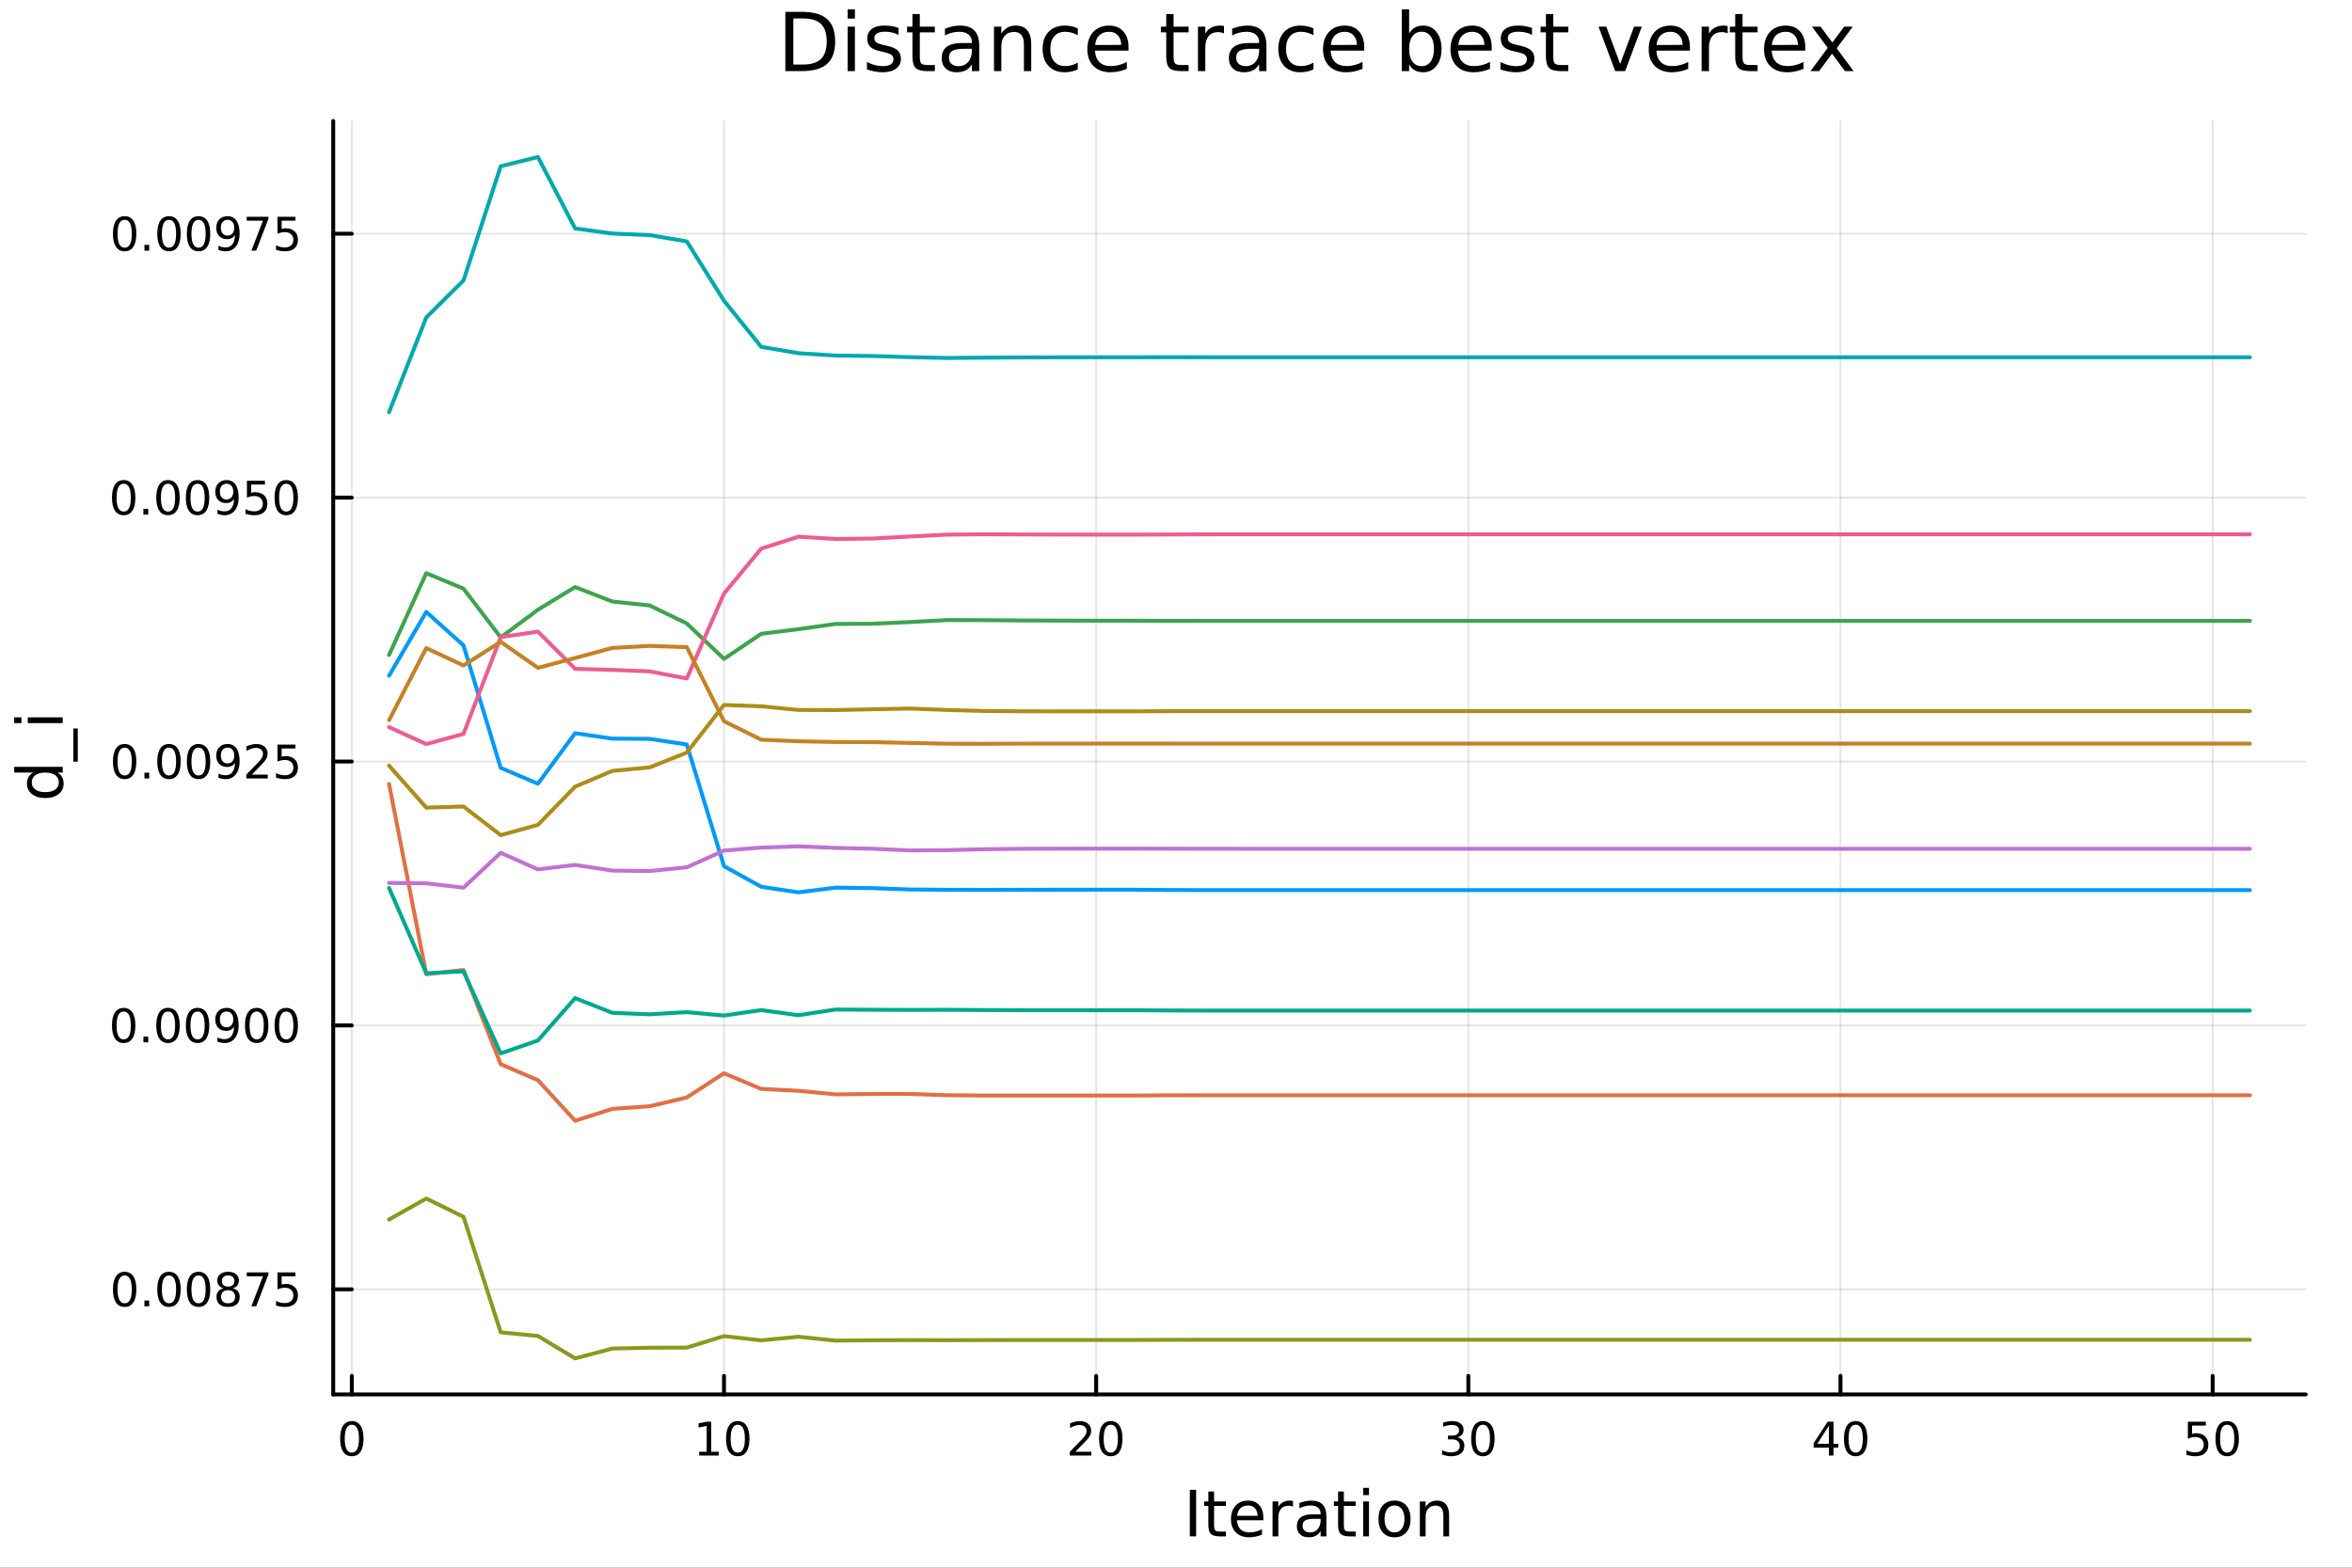 <?xml version="1.0" encoding="utf-8"?>
<svg xmlns="http://www.w3.org/2000/svg" xmlns:xlink="http://www.w3.org/1999/xlink" width="600" height="400" viewBox="0 0 2400 1600">
<rect x="0" y="0" width="2400" height="1600" fill="#333333" stroke="none"/>
<defs>
  <clipPath id="clip350">
    <rect x="0" y="0" width="2400" height="1600"/>
  </clipPath>
</defs>
<path clip-path="url(#clip350)" d="M0 1600 L2400 1600 L2400 0 L0 0  Z" fill="#ffffff" fill-rule="evenodd" fill-opacity="1"/>
<defs>
  <clipPath id="clip351">
    <rect x="480" y="0" width="1681" height="1600"/>
  </clipPath>
</defs>
<path clip-path="url(#clip350)" d="M340.028 1423.18 L2352.76 1423.18 L2352.76 123.472 L340.028 123.472  Z" fill="#ffffff" fill-rule="evenodd" fill-opacity="1"/>
<defs>
  <clipPath id="clip352">
    <rect x="340" y="123" width="2014" height="1301"/>
  </clipPath>
</defs>
<polyline clip-path="url(#clip352)" style="stroke:#000000; stroke-linecap:round; stroke-linejoin:round; stroke-width:2; stroke-opacity:0.1; fill:none" points="359.016,1423.18 359.016,123.472 "/>
<polyline clip-path="url(#clip352)" style="stroke:#000000; stroke-linecap:round; stroke-linejoin:round; stroke-width:2; stroke-opacity:0.1; fill:none" points="738.776,1423.18 738.776,123.472 "/>
<polyline clip-path="url(#clip352)" style="stroke:#000000; stroke-linecap:round; stroke-linejoin:round; stroke-width:2; stroke-opacity:0.1; fill:none" points="1118.54,1423.18 1118.54,123.472 "/>
<polyline clip-path="url(#clip352)" style="stroke:#000000; stroke-linecap:round; stroke-linejoin:round; stroke-width:2; stroke-opacity:0.1; fill:none" points="1498.3,1423.18 1498.3,123.472 "/>
<polyline clip-path="url(#clip352)" style="stroke:#000000; stroke-linecap:round; stroke-linejoin:round; stroke-width:2; stroke-opacity:0.1; fill:none" points="1878.06,1423.18 1878.06,123.472 "/>
<polyline clip-path="url(#clip352)" style="stroke:#000000; stroke-linecap:round; stroke-linejoin:round; stroke-width:2; stroke-opacity:0.1; fill:none" points="2257.82,1423.18 2257.82,123.472 "/>
<polyline clip-path="url(#clip352)" style="stroke:#000000; stroke-linecap:round; stroke-linejoin:round; stroke-width:2; stroke-opacity:0.1; fill:none" points="340.028,1315.92 2352.76,1315.92 "/>
<polyline clip-path="url(#clip352)" style="stroke:#000000; stroke-linecap:round; stroke-linejoin:round; stroke-width:2; stroke-opacity:0.1; fill:none" points="340.028,1046.57 2352.76,1046.57 "/>
<polyline clip-path="url(#clip352)" style="stroke:#000000; stroke-linecap:round; stroke-linejoin:round; stroke-width:2; stroke-opacity:0.1; fill:none" points="340.028,777.229 2352.76,777.229 "/>
<polyline clip-path="url(#clip352)" style="stroke:#000000; stroke-linecap:round; stroke-linejoin:round; stroke-width:2; stroke-opacity:0.1; fill:none" points="340.028,507.884 2352.76,507.884 "/>
<polyline clip-path="url(#clip352)" style="stroke:#000000; stroke-linecap:round; stroke-linejoin:round; stroke-width:2; stroke-opacity:0.1; fill:none" points="340.028,238.54 2352.76,238.54 "/>
<polyline clip-path="url(#clip350)" style="stroke:#000000; stroke-linecap:round; stroke-linejoin:round; stroke-width:4; stroke-opacity:1; fill:none" points="340.028,1423.18 2352.76,1423.18 "/>
<polyline clip-path="url(#clip350)" style="stroke:#000000; stroke-linecap:round; stroke-linejoin:round; stroke-width:4; stroke-opacity:1; fill:none" points="359.016,1423.18 359.016,1404.28 "/>
<polyline clip-path="url(#clip350)" style="stroke:#000000; stroke-linecap:round; stroke-linejoin:round; stroke-width:4; stroke-opacity:1; fill:none" points="738.776,1423.18 738.776,1404.28 "/>
<polyline clip-path="url(#clip350)" style="stroke:#000000; stroke-linecap:round; stroke-linejoin:round; stroke-width:4; stroke-opacity:1; fill:none" points="1118.54,1423.18 1118.54,1404.28 "/>
<polyline clip-path="url(#clip350)" style="stroke:#000000; stroke-linecap:round; stroke-linejoin:round; stroke-width:4; stroke-opacity:1; fill:none" points="1498.3,1423.18 1498.3,1404.28 "/>
<polyline clip-path="url(#clip350)" style="stroke:#000000; stroke-linecap:round; stroke-linejoin:round; stroke-width:4; stroke-opacity:1; fill:none" points="1878.06,1423.18 1878.06,1404.28 "/>
<polyline clip-path="url(#clip350)" style="stroke:#000000; stroke-linecap:round; stroke-linejoin:round; stroke-width:4; stroke-opacity:1; fill:none" points="2257.82,1423.18 2257.82,1404.28 "/>
<path clip-path="url(#clip350)" d="M359.016 1454.1 Q355.405 1454.1 353.576 1457.66 Q351.77 1461.2 351.77 1468.33 Q351.77 1475.44 353.576 1479.01 Q355.405 1482.55 359.016 1482.55 Q362.65 1482.55 364.455 1479.01 Q366.284 1475.44 366.284 1468.33 Q366.284 1461.2 364.455 1457.66 Q362.65 1454.1 359.016 1454.1 M359.016 1450.39 Q364.826 1450.39 367.881 1455 Q370.96 1459.58 370.96 1468.33 Q370.96 1477.06 367.881 1481.67 Q364.826 1486.25 359.016 1486.25 Q353.206 1486.25 350.127 1481.67 Q347.071 1477.06 347.071 1468.33 Q347.071 1459.58 350.127 1455 Q353.206 1450.39 359.016 1450.39 Z" fill="#000000" fill-rule="nonzero" fill-opacity="1" /><path clip-path="url(#clip350)" d="M713.463 1481.64 L721.102 1481.64 L721.102 1455.28 L712.792 1456.95 L712.792 1452.69 L721.056 1451.02 L725.732 1451.02 L725.732 1481.64 L733.371 1481.64 L733.371 1485.58 L713.463 1485.58 L713.463 1481.64 Z" fill="#000000" fill-rule="nonzero" fill-opacity="1" /><path clip-path="url(#clip350)" d="M752.815 1454.1 Q749.204 1454.1 747.375 1457.66 Q745.57 1461.2 745.57 1468.33 Q745.57 1475.44 747.375 1479.01 Q749.204 1482.55 752.815 1482.55 Q756.449 1482.55 758.255 1479.01 Q760.083 1475.44 760.083 1468.33 Q760.083 1461.2 758.255 1457.66 Q756.449 1454.1 752.815 1454.1 M752.815 1450.39 Q758.625 1450.39 761.681 1455 Q764.759 1459.58 764.759 1468.33 Q764.759 1477.06 761.681 1481.67 Q758.625 1486.25 752.815 1486.25 Q747.005 1486.25 743.926 1481.67 Q740.871 1477.06 740.871 1468.33 Q740.871 1459.58 743.926 1455 Q747.005 1450.39 752.815 1450.39 Z" fill="#000000" fill-rule="nonzero" fill-opacity="1" /><path clip-path="url(#clip350)" d="M1097.31 1481.64 L1113.63 1481.64 L1113.63 1485.58 L1091.68 1485.58 L1091.68 1481.64 Q1094.35 1478.89 1098.93 1474.26 Q1103.54 1469.61 1104.72 1468.27 Q1106.96 1465.74 1107.84 1464.01 Q1108.74 1462.25 1108.74 1460.56 Q1108.74 1457.8 1106.8 1456.07 Q1104.88 1454.33 1101.78 1454.33 Q1099.58 1454.33 1097.12 1455.09 Q1094.69 1455.86 1091.92 1457.41 L1091.92 1452.69 Q1094.74 1451.55 1097.19 1450.97 Q1099.65 1450.39 1101.68 1450.39 Q1107.05 1450.39 1110.25 1453.08 Q1113.44 1455.77 1113.44 1460.26 Q1113.44 1462.39 1112.63 1464.31 Q1111.85 1466.2 1109.74 1468.8 Q1109.16 1469.47 1106.06 1472.69 Q1102.96 1475.88 1097.31 1481.64 Z" fill="#000000" fill-rule="nonzero" fill-opacity="1" /><path clip-path="url(#clip350)" d="M1133.44 1454.1 Q1129.83 1454.1 1128 1457.66 Q1126.2 1461.2 1126.2 1468.33 Q1126.2 1475.44 1128 1479.01 Q1129.83 1482.55 1133.44 1482.55 Q1137.08 1482.55 1138.88 1479.01 Q1140.71 1475.44 1140.71 1468.33 Q1140.71 1461.2 1138.88 1457.66 Q1137.08 1454.1 1133.44 1454.1 M1133.44 1450.39 Q1139.25 1450.39 1142.31 1455 Q1145.39 1459.58 1145.39 1468.33 Q1145.39 1477.06 1142.31 1481.67 Q1139.25 1486.25 1133.44 1486.25 Q1127.63 1486.25 1124.55 1481.67 Q1121.5 1477.06 1121.5 1468.33 Q1121.5 1459.58 1124.55 1455 Q1127.63 1450.39 1133.44 1450.39 Z" fill="#000000" fill-rule="nonzero" fill-opacity="1" /><path clip-path="url(#clip350)" d="M1487.14 1466.95 Q1490.49 1467.66 1492.37 1469.93 Q1494.27 1472.2 1494.27 1475.53 Q1494.27 1480.65 1490.75 1483.45 Q1487.23 1486.25 1480.75 1486.25 Q1478.57 1486.25 1476.26 1485.81 Q1473.97 1485.39 1471.51 1484.54 L1471.51 1480.02 Q1473.46 1481.16 1475.77 1481.74 Q1478.09 1482.32 1480.61 1482.32 Q1485.01 1482.32 1487.3 1480.58 Q1489.62 1478.84 1489.62 1475.53 Q1489.62 1472.48 1487.46 1470.77 Q1485.33 1469.03 1481.51 1469.03 L1477.49 1469.03 L1477.49 1465.19 L1481.7 1465.19 Q1485.15 1465.19 1486.98 1463.82 Q1488.81 1462.43 1488.81 1459.84 Q1488.81 1457.18 1486.91 1455.77 Q1485.03 1454.33 1481.51 1454.33 Q1479.59 1454.33 1477.39 1454.75 Q1475.19 1455.16 1472.56 1456.04 L1472.56 1451.88 Q1475.22 1451.14 1477.53 1450.77 Q1479.87 1450.39 1481.93 1450.39 Q1487.25 1450.39 1490.36 1452.83 Q1493.46 1455.23 1493.46 1459.35 Q1493.46 1462.22 1491.81 1464.21 Q1490.17 1466.18 1487.14 1466.95 Z" fill="#000000" fill-rule="nonzero" fill-opacity="1" /><path clip-path="url(#clip350)" d="M1513.13 1454.1 Q1509.52 1454.1 1507.69 1457.66 Q1505.89 1461.2 1505.89 1468.33 Q1505.89 1475.44 1507.69 1479.01 Q1509.52 1482.55 1513.13 1482.55 Q1516.77 1482.55 1518.57 1479.01 Q1520.4 1475.44 1520.4 1468.33 Q1520.4 1461.2 1518.57 1457.66 Q1516.77 1454.1 1513.13 1454.1 M1513.13 1450.39 Q1518.94 1450.39 1522 1455 Q1525.08 1459.58 1525.08 1468.33 Q1525.08 1477.06 1522 1481.67 Q1518.94 1486.25 1513.13 1486.25 Q1507.32 1486.25 1504.24 1481.67 Q1501.19 1477.06 1501.19 1468.33 Q1501.19 1459.58 1504.24 1455 Q1507.32 1450.39 1513.13 1450.39 Z" fill="#000000" fill-rule="nonzero" fill-opacity="1" /><path clip-path="url(#clip350)" d="M1866.23 1455.09 L1854.42 1473.54 L1866.23 1473.54 L1866.23 1455.09 M1865 1451.02 L1870.88 1451.02 L1870.88 1473.54 L1875.81 1473.54 L1875.81 1477.43 L1870.88 1477.43 L1870.88 1485.58 L1866.23 1485.58 L1866.23 1477.43 L1850.63 1477.43 L1850.63 1472.92 L1865 1451.02 Z" fill="#000000" fill-rule="nonzero" fill-opacity="1" /><path clip-path="url(#clip350)" d="M1893.54 1454.1 Q1889.93 1454.1 1888.1 1457.66 Q1886.3 1461.2 1886.3 1468.33 Q1886.3 1475.44 1888.1 1479.01 Q1889.93 1482.55 1893.54 1482.55 Q1897.18 1482.55 1898.98 1479.01 Q1900.81 1475.44 1900.81 1468.33 Q1900.81 1461.2 1898.98 1457.66 Q1897.18 1454.1 1893.54 1454.1 M1893.54 1450.39 Q1899.35 1450.39 1902.41 1455 Q1905.49 1459.58 1905.49 1468.33 Q1905.49 1477.06 1902.41 1481.67 Q1899.35 1486.25 1893.54 1486.25 Q1887.73 1486.25 1884.65 1481.67 Q1881.6 1477.06 1881.6 1468.33 Q1881.6 1459.58 1884.65 1455 Q1887.73 1450.39 1893.54 1450.39 Z" fill="#000000" fill-rule="nonzero" fill-opacity="1" /><path clip-path="url(#clip350)" d="M2232.52 1451.02 L2250.87 1451.02 L2250.87 1454.96 L2236.8 1454.96 L2236.8 1463.43 Q2237.82 1463.08 2238.83 1462.92 Q2239.85 1462.73 2240.87 1462.73 Q2246.66 1462.73 2250.04 1465.9 Q2253.42 1469.08 2253.42 1474.49 Q2253.42 1480.07 2249.95 1483.17 Q2246.47 1486.25 2240.15 1486.25 Q2237.98 1486.25 2235.71 1485.88 Q2233.46 1485.51 2231.06 1484.77 L2231.06 1480.07 Q2233.14 1481.2 2235.36 1481.76 Q2237.58 1482.32 2240.06 1482.32 Q2244.07 1482.32 2246.4 1480.21 Q2248.74 1478.1 2248.74 1474.49 Q2248.74 1470.88 2246.4 1468.77 Q2244.07 1466.67 2240.06 1466.67 Q2238.19 1466.67 2236.31 1467.08 Q2234.46 1467.5 2232.52 1468.38 L2232.52 1451.02 Z" fill="#000000" fill-rule="nonzero" fill-opacity="1" /><path clip-path="url(#clip350)" d="M2272.63 1454.1 Q2269.02 1454.1 2267.19 1457.66 Q2265.39 1461.2 2265.39 1468.33 Q2265.39 1475.44 2267.19 1479.01 Q2269.02 1482.55 2272.63 1482.55 Q2276.26 1482.55 2278.07 1479.01 Q2279.9 1475.44 2279.9 1468.33 Q2279.9 1461.2 2278.07 1457.66 Q2276.26 1454.1 2272.63 1454.1 M2272.63 1450.39 Q2278.44 1450.39 2281.5 1455 Q2284.58 1459.58 2284.58 1468.33 Q2284.58 1477.06 2281.5 1481.67 Q2278.44 1486.25 2272.63 1486.25 Q2266.82 1486.25 2263.74 1481.67 Q2260.69 1477.06 2260.69 1468.33 Q2260.69 1459.58 2263.74 1455 Q2266.82 1450.39 2272.63 1450.39 Z" fill="#000000" fill-rule="nonzero" fill-opacity="1" /><path clip-path="url(#clip350)" d="M1214.11 1520.52 L1220.54 1520.52 L1220.54 1568.04 L1214.11 1568.04 L1214.11 1520.52 Z" fill="#000000" fill-rule="nonzero" fill-opacity="1" /><path clip-path="url(#clip350)" d="M1238.87 1522.27 L1238.87 1532.4 L1250.94 1532.4 L1250.94 1536.95 L1238.87 1536.95 L1238.87 1556.3 Q1238.87 1560.66 1240.05 1561.9 Q1241.26 1563.14 1244.92 1563.14 L1250.94 1563.14 L1250.94 1568.04 L1244.92 1568.04 Q1238.14 1568.04 1235.56 1565.53 Q1232.99 1562.98 1232.99 1556.3 L1232.99 1536.95 L1228.69 1536.95 L1228.69 1532.4 L1232.99 1532.4 L1232.99 1522.27 L1238.87 1522.27 Z" fill="#000000" fill-rule="nonzero" fill-opacity="1" /><path clip-path="url(#clip350)" d="M1289.13 1548.76 L1289.13 1551.62 L1262.21 1551.62 Q1262.59 1557.67 1265.83 1560.85 Q1269.11 1564 1274.94 1564 Q1278.31 1564 1281.46 1563.17 Q1284.64 1562.35 1287.76 1560.69 L1287.76 1566.23 Q1284.61 1567.57 1281.3 1568.27 Q1277.99 1568.97 1274.59 1568.97 Q1266.06 1568.97 1261.06 1564 Q1256.09 1559.04 1256.09 1550.57 Q1256.09 1541.82 1260.8 1536.69 Q1265.55 1531.54 1273.57 1531.54 Q1280.76 1531.54 1284.93 1536.18 Q1289.13 1540.8 1289.13 1548.76 M1283.28 1547.04 Q1283.21 1542.23 1280.57 1539.37 Q1277.96 1536.5 1273.63 1536.5 Q1268.73 1536.5 1265.77 1539.27 Q1262.84 1542.04 1262.4 1547.07 L1283.28 1547.04 Z" fill="#000000" fill-rule="nonzero" fill-opacity="1" /><path clip-path="url(#clip350)" d="M1319.4 1537.87 Q1318.41 1537.3 1317.24 1537.04 Q1316.09 1536.76 1314.69 1536.76 Q1309.73 1536.76 1307.05 1540 Q1304.41 1543.22 1304.41 1549.27 L1304.41 1568.04 L1298.52 1568.04 L1298.52 1532.4 L1304.41 1532.4 L1304.41 1537.93 Q1306.26 1534.69 1309.22 1533.13 Q1312.18 1531.54 1316.41 1531.54 Q1317.01 1531.54 1317.75 1531.63 Q1318.48 1531.7 1319.37 1531.85 L1319.4 1537.87 Z" fill="#000000" fill-rule="nonzero" fill-opacity="1" /><path clip-path="url(#clip350)" d="M1341.74 1550.12 Q1334.65 1550.12 1331.91 1551.75 Q1329.17 1553.37 1329.17 1557.29 Q1329.17 1560.4 1331.21 1562.25 Q1333.28 1564.07 1336.81 1564.07 Q1341.68 1564.07 1344.61 1560.63 Q1347.57 1557.16 1347.57 1551.43 L1347.57 1550.12 L1341.74 1550.12 M1353.43 1547.71 L1353.43 1568.04 L1347.57 1568.04 L1347.57 1562.63 Q1345.56 1565.88 1342.57 1567.44 Q1339.58 1568.97 1335.25 1568.97 Q1329.78 1568.97 1326.53 1565.91 Q1323.32 1562.82 1323.32 1557.67 Q1323.32 1551.65 1327.33 1548.6 Q1331.37 1545.54 1339.36 1545.54 L1347.57 1545.54 L1347.57 1544.97 Q1347.57 1540.93 1344.9 1538.73 Q1342.25 1536.5 1337.45 1536.5 Q1334.39 1536.5 1331.5 1537.23 Q1328.6 1537.97 1325.93 1539.43 L1325.93 1534.02 Q1329.14 1532.78 1332.16 1532.17 Q1335.19 1531.54 1338.05 1531.54 Q1345.79 1531.54 1349.61 1535.55 Q1353.43 1539.56 1353.43 1547.71 Z" fill="#000000" fill-rule="nonzero" fill-opacity="1" /><path clip-path="url(#clip350)" d="M1371.28 1522.27 L1371.28 1532.4 L1383.34 1532.4 L1383.34 1536.95 L1371.28 1536.95 L1371.28 1556.3 Q1371.28 1560.66 1372.46 1561.9 Q1373.67 1563.14 1377.33 1563.14 L1383.34 1563.14 L1383.34 1568.04 L1377.33 1568.04 Q1370.55 1568.04 1367.97 1565.53 Q1365.39 1562.98 1365.39 1556.3 L1365.39 1536.95 L1361.1 1536.95 L1361.1 1532.4 L1365.39 1532.4 L1365.39 1522.27 L1371.28 1522.27 Z" fill="#000000" fill-rule="nonzero" fill-opacity="1" /><path clip-path="url(#clip350)" d="M1391.05 1532.4 L1396.9 1532.4 L1396.9 1568.04 L1391.05 1568.04 L1391.05 1532.4 M1391.05 1518.52 L1396.9 1518.52 L1396.9 1525.93 L1391.05 1525.93 L1391.05 1518.52 Z" fill="#000000" fill-rule="nonzero" fill-opacity="1" /><path clip-path="url(#clip350)" d="M1422.97 1536.5 Q1418.26 1536.5 1415.52 1540.19 Q1412.79 1543.85 1412.79 1550.25 Q1412.79 1556.65 1415.49 1560.34 Q1418.23 1564 1422.97 1564 Q1427.65 1564 1430.39 1560.31 Q1433.12 1556.62 1433.12 1550.25 Q1433.12 1543.92 1430.39 1540.23 Q1427.65 1536.5 1422.97 1536.5 M1422.97 1531.54 Q1430.61 1531.54 1434.97 1536.5 Q1439.33 1541.47 1439.33 1550.25 Q1439.33 1559 1434.97 1564 Q1430.61 1568.97 1422.97 1568.97 Q1415.3 1568.97 1410.94 1564 Q1406.61 1559 1406.61 1550.25 Q1406.61 1541.47 1410.94 1536.5 Q1415.3 1531.54 1422.97 1531.54 Z" fill="#000000" fill-rule="nonzero" fill-opacity="1" /><path clip-path="url(#clip350)" d="M1478.67 1546.53 L1478.67 1568.04 L1472.81 1568.04 L1472.81 1546.72 Q1472.81 1541.66 1470.84 1539.14 Q1468.87 1536.63 1464.92 1536.63 Q1460.18 1536.63 1457.44 1539.65 Q1454.7 1542.68 1454.7 1547.9 L1454.7 1568.04 L1448.82 1568.04 L1448.82 1532.4 L1454.7 1532.4 L1454.7 1537.93 Q1456.8 1534.72 1459.64 1533.13 Q1462.5 1531.54 1466.23 1531.54 Q1472.37 1531.54 1475.52 1535.36 Q1478.67 1539.14 1478.67 1546.53 Z" fill="#000000" fill-rule="nonzero" fill-opacity="1" /><polyline clip-path="url(#clip350)" style="stroke:#000000; stroke-linecap:round; stroke-linejoin:round; stroke-width:4; stroke-opacity:1; fill:none" points="340.028,1423.18 340.028,123.472 "/>
<polyline clip-path="url(#clip350)" style="stroke:#000000; stroke-linecap:round; stroke-linejoin:round; stroke-width:4; stroke-opacity:1; fill:none" points="340.028,1315.92 358.925,1315.92 "/>
<polyline clip-path="url(#clip350)" style="stroke:#000000; stroke-linecap:round; stroke-linejoin:round; stroke-width:4; stroke-opacity:1; fill:none" points="340.028,1046.57 358.925,1046.57 "/>
<polyline clip-path="url(#clip350)" style="stroke:#000000; stroke-linecap:round; stroke-linejoin:round; stroke-width:4; stroke-opacity:1; fill:none" points="340.028,777.229 358.925,777.229 "/>
<polyline clip-path="url(#clip350)" style="stroke:#000000; stroke-linecap:round; stroke-linejoin:round; stroke-width:4; stroke-opacity:1; fill:none" points="340.028,507.884 358.925,507.884 "/>
<polyline clip-path="url(#clip350)" style="stroke:#000000; stroke-linecap:round; stroke-linejoin:round; stroke-width:4; stroke-opacity:1; fill:none" points="340.028,238.54 358.925,238.54 "/>
<path clip-path="url(#clip350)" d="M127.2 1301.72 Q123.589 1301.72 121.76 1305.28 Q119.955 1308.82 119.955 1315.95 Q119.955 1323.06 121.76 1326.62 Q123.589 1330.17 127.2 1330.17 Q130.834 1330.17 132.64 1326.62 Q134.468 1323.06 134.468 1315.95 Q134.468 1308.82 132.64 1305.28 Q130.834 1301.72 127.2 1301.72 M127.2 1298.01 Q133.01 1298.01 136.066 1302.62 Q139.144 1307.2 139.144 1315.95 Q139.144 1324.68 136.066 1329.29 Q133.01 1333.87 127.2 1333.87 Q121.39 1333.87 118.311 1329.29 Q115.256 1324.68 115.256 1315.95 Q115.256 1307.2 118.311 1302.62 Q121.39 1298.01 127.2 1298.01 Z" fill="#000000" fill-rule="nonzero" fill-opacity="1" /><path clip-path="url(#clip350)" d="M147.362 1327.32 L152.246 1327.32 L152.246 1333.2 L147.362 1333.2 L147.362 1327.32 Z" fill="#000000" fill-rule="nonzero" fill-opacity="1" /><path clip-path="url(#clip350)" d="M172.431 1301.72 Q168.82 1301.72 166.991 1305.28 Q165.186 1308.82 165.186 1315.95 Q165.186 1323.06 166.991 1326.62 Q168.82 1330.17 172.431 1330.17 Q176.065 1330.17 177.871 1326.62 Q179.7 1323.06 179.7 1315.95 Q179.7 1308.82 177.871 1305.28 Q176.065 1301.72 172.431 1301.72 M172.431 1298.01 Q178.241 1298.01 181.297 1302.62 Q184.376 1307.2 184.376 1315.95 Q184.376 1324.68 181.297 1329.29 Q178.241 1333.87 172.431 1333.87 Q166.621 1333.87 163.542 1329.29 Q160.487 1324.68 160.487 1315.95 Q160.487 1307.2 163.542 1302.62 Q166.621 1298.01 172.431 1298.01 Z" fill="#000000" fill-rule="nonzero" fill-opacity="1" /><path clip-path="url(#clip350)" d="M202.593 1301.72 Q198.982 1301.72 197.153 1305.28 Q195.348 1308.82 195.348 1315.95 Q195.348 1323.06 197.153 1326.62 Q198.982 1330.17 202.593 1330.17 Q206.227 1330.17 208.033 1326.62 Q209.861 1323.06 209.861 1315.95 Q209.861 1308.82 208.033 1305.28 Q206.227 1301.72 202.593 1301.72 M202.593 1298.01 Q208.403 1298.01 211.459 1302.62 Q214.537 1307.2 214.537 1315.95 Q214.537 1324.68 211.459 1329.29 Q208.403 1333.87 202.593 1333.87 Q196.783 1333.87 193.704 1329.29 Q190.649 1324.68 190.649 1315.95 Q190.649 1307.2 193.704 1302.62 Q196.783 1298.01 202.593 1298.01 Z" fill="#000000" fill-rule="nonzero" fill-opacity="1" /><path clip-path="url(#clip350)" d="M232.755 1316.79 Q229.422 1316.79 227.5 1318.57 Q225.602 1320.35 225.602 1323.48 Q225.602 1326.6 227.5 1328.38 Q229.422 1330.17 232.755 1330.17 Q236.088 1330.17 238.009 1328.38 Q239.931 1326.58 239.931 1323.48 Q239.931 1320.35 238.009 1318.57 Q236.111 1316.79 232.755 1316.79 M228.079 1314.8 Q225.07 1314.05 223.38 1311.99 Q221.713 1309.93 221.713 1306.97 Q221.713 1302.83 224.653 1300.42 Q227.616 1298.01 232.755 1298.01 Q237.917 1298.01 240.857 1300.42 Q243.797 1302.83 243.797 1306.97 Q243.797 1309.93 242.107 1311.99 Q240.44 1314.05 237.454 1314.8 Q240.834 1315.58 242.709 1317.87 Q244.607 1320.17 244.607 1323.48 Q244.607 1328.5 241.528 1331.18 Q238.472 1333.87 232.755 1333.87 Q227.037 1333.87 223.959 1331.18 Q220.903 1328.5 220.903 1323.48 Q220.903 1320.17 222.801 1317.87 Q224.699 1315.58 228.079 1314.8 M226.366 1307.41 Q226.366 1310.1 228.033 1311.6 Q229.723 1313.11 232.755 1313.11 Q235.764 1313.11 237.454 1311.6 Q239.167 1310.1 239.167 1307.41 Q239.167 1304.73 237.454 1303.22 Q235.764 1301.72 232.755 1301.72 Q229.723 1301.72 228.033 1303.22 Q226.366 1304.73 226.366 1307.41 Z" fill="#000000" fill-rule="nonzero" fill-opacity="1" /><path clip-path="url(#clip350)" d="M251.736 1298.64 L273.958 1298.64 L273.958 1300.63 L261.412 1333.2 L256.528 1333.2 L268.333 1302.57 L251.736 1302.57 L251.736 1298.64 Z" fill="#000000" fill-rule="nonzero" fill-opacity="1" /><path clip-path="url(#clip350)" d="M283.125 1298.64 L301.481 1298.64 L301.481 1302.57 L287.407 1302.57 L287.407 1311.05 Q288.426 1310.7 289.444 1310.54 Q290.463 1310.35 291.481 1310.35 Q297.268 1310.35 300.648 1313.52 Q304.028 1316.69 304.028 1322.11 Q304.028 1327.69 300.555 1330.79 Q297.083 1333.87 290.764 1333.87 Q288.588 1333.87 286.319 1333.5 Q284.074 1333.13 281.667 1332.39 L281.667 1327.69 Q283.75 1328.82 285.972 1329.38 Q288.194 1329.93 290.671 1329.93 Q294.676 1329.93 297.014 1327.83 Q299.352 1325.72 299.352 1322.11 Q299.352 1318.5 297.014 1316.39 Q294.676 1314.29 290.671 1314.29 Q288.796 1314.29 286.921 1314.7 Q285.069 1315.12 283.125 1316 L283.125 1298.64 Z" fill="#000000" fill-rule="nonzero" fill-opacity="1" /><path clip-path="url(#clip350)" d="M126.205 1032.37 Q122.593 1032.37 120.765 1035.94 Q118.959 1039.48 118.959 1046.61 Q118.959 1053.71 120.765 1057.28 Q122.593 1060.82 126.205 1060.82 Q129.839 1060.82 131.644 1057.28 Q133.473 1053.71 133.473 1046.61 Q133.473 1039.48 131.644 1035.94 Q129.839 1032.37 126.205 1032.37 M126.205 1028.67 Q132.015 1028.67 135.07 1033.27 Q138.149 1037.86 138.149 1046.61 Q138.149 1055.33 135.07 1059.94 Q132.015 1064.52 126.205 1064.52 Q120.394 1064.52 117.316 1059.94 Q114.26 1055.33 114.26 1046.61 Q114.26 1037.86 117.316 1033.27 Q120.394 1028.67 126.205 1028.67 Z" fill="#000000" fill-rule="nonzero" fill-opacity="1" /><path clip-path="url(#clip350)" d="M146.366 1057.97 L151.251 1057.97 L151.251 1063.85 L146.366 1063.85 L146.366 1057.97 Z" fill="#000000" fill-rule="nonzero" fill-opacity="1" /><path clip-path="url(#clip350)" d="M171.436 1032.37 Q167.825 1032.37 165.996 1035.94 Q164.19 1039.48 164.19 1046.61 Q164.19 1053.71 165.996 1057.28 Q167.825 1060.82 171.436 1060.82 Q175.07 1060.82 176.876 1057.28 Q178.704 1053.71 178.704 1046.61 Q178.704 1039.48 176.876 1035.94 Q175.07 1032.37 171.436 1032.37 M171.436 1028.67 Q177.246 1028.67 180.301 1033.27 Q183.38 1037.86 183.38 1046.61 Q183.38 1055.33 180.301 1059.94 Q177.246 1064.52 171.436 1064.52 Q165.626 1064.52 162.547 1059.94 Q159.491 1055.33 159.491 1046.61 Q159.491 1037.86 162.547 1033.27 Q165.626 1028.67 171.436 1028.67 Z" fill="#000000" fill-rule="nonzero" fill-opacity="1" /><path clip-path="url(#clip350)" d="M201.598 1032.37 Q197.987 1032.37 196.158 1035.94 Q194.352 1039.48 194.352 1046.61 Q194.352 1053.71 196.158 1057.28 Q197.987 1060.82 201.598 1060.82 Q205.232 1060.82 207.037 1057.28 Q208.866 1053.71 208.866 1046.61 Q208.866 1039.48 207.037 1035.94 Q205.232 1032.37 201.598 1032.37 M201.598 1028.67 Q207.408 1028.67 210.463 1033.27 Q213.542 1037.86 213.542 1046.61 Q213.542 1055.33 210.463 1059.94 Q207.408 1064.52 201.598 1064.52 Q195.787 1064.52 192.709 1059.94 Q189.653 1055.33 189.653 1046.61 Q189.653 1037.86 192.709 1033.27 Q195.787 1028.67 201.598 1028.67 Z" fill="#000000" fill-rule="nonzero" fill-opacity="1" /><path clip-path="url(#clip350)" d="M221.898 1063.14 L221.898 1058.88 Q223.658 1059.71 225.463 1060.15 Q227.269 1060.59 229.005 1060.59 Q233.635 1060.59 236.065 1057.49 Q238.519 1054.36 238.866 1048.02 Q237.523 1050.01 235.463 1051.08 Q233.403 1052.14 230.903 1052.14 Q225.718 1052.14 222.686 1049.02 Q219.676 1045.87 219.676 1040.43 Q219.676 1035.1 222.824 1031.89 Q225.973 1028.67 231.204 1028.67 Q237.199 1028.67 240.347 1033.27 Q243.519 1037.86 243.519 1046.61 Q243.519 1054.78 239.63 1059.66 Q235.764 1064.52 229.213 1064.52 Q227.454 1064.52 225.648 1064.18 Q223.843 1063.83 221.898 1063.14 M231.204 1048.48 Q234.352 1048.48 236.181 1046.33 Q238.033 1044.18 238.033 1040.43 Q238.033 1036.7 236.181 1034.55 Q234.352 1032.37 231.204 1032.37 Q228.056 1032.37 226.204 1034.55 Q224.375 1036.7 224.375 1040.43 Q224.375 1044.18 226.204 1046.33 Q228.056 1048.48 231.204 1048.48 Z" fill="#000000" fill-rule="nonzero" fill-opacity="1" /><path clip-path="url(#clip350)" d="M261.921 1032.37 Q258.31 1032.37 256.482 1035.94 Q254.676 1039.48 254.676 1046.61 Q254.676 1053.71 256.482 1057.28 Q258.31 1060.82 261.921 1060.82 Q265.556 1060.82 267.361 1057.28 Q269.19 1053.71 269.19 1046.61 Q269.19 1039.48 267.361 1035.94 Q265.556 1032.37 261.921 1032.37 M261.921 1028.67 Q267.732 1028.67 270.787 1033.27 Q273.866 1037.86 273.866 1046.61 Q273.866 1055.33 270.787 1059.94 Q267.732 1064.52 261.921 1064.52 Q256.111 1064.52 253.033 1059.94 Q249.977 1055.33 249.977 1046.61 Q249.977 1037.86 253.033 1033.27 Q256.111 1028.67 261.921 1028.67 Z" fill="#000000" fill-rule="nonzero" fill-opacity="1" /><path clip-path="url(#clip350)" d="M292.083 1032.37 Q288.472 1032.37 286.643 1035.94 Q284.838 1039.48 284.838 1046.61 Q284.838 1053.71 286.643 1057.28 Q288.472 1060.82 292.083 1060.82 Q295.718 1060.82 297.523 1057.28 Q299.352 1053.71 299.352 1046.61 Q299.352 1039.48 297.523 1035.94 Q295.718 1032.37 292.083 1032.37 M292.083 1028.67 Q297.893 1028.67 300.949 1033.27 Q304.028 1037.86 304.028 1046.61 Q304.028 1055.33 300.949 1059.94 Q297.893 1064.52 292.083 1064.52 Q286.273 1064.52 283.194 1059.94 Q280.139 1055.33 280.139 1046.61 Q280.139 1037.86 283.194 1033.27 Q286.273 1028.67 292.083 1028.67 Z" fill="#000000" fill-rule="nonzero" fill-opacity="1" /><path clip-path="url(#clip350)" d="M127.2 763.027 Q123.589 763.027 121.76 766.592 Q119.955 770.134 119.955 777.263 Q119.955 784.37 121.76 787.935 Q123.589 791.476 127.2 791.476 Q130.834 791.476 132.64 787.935 Q134.468 784.37 134.468 777.263 Q134.468 770.134 132.64 766.592 Q130.834 763.027 127.2 763.027 M127.2 759.324 Q133.01 759.324 136.066 763.93 Q139.144 768.514 139.144 777.263 Q139.144 785.99 136.066 790.597 Q133.01 795.18 127.2 795.18 Q121.39 795.18 118.311 790.597 Q115.256 785.99 115.256 777.263 Q115.256 768.514 118.311 763.93 Q121.39 759.324 127.2 759.324 Z" fill="#000000" fill-rule="nonzero" fill-opacity="1" /><path clip-path="url(#clip350)" d="M147.362 788.629 L152.246 788.629 L152.246 794.509 L147.362 794.509 L147.362 788.629 Z" fill="#000000" fill-rule="nonzero" fill-opacity="1" /><path clip-path="url(#clip350)" d="M172.431 763.027 Q168.82 763.027 166.991 766.592 Q165.186 770.134 165.186 777.263 Q165.186 784.37 166.991 787.935 Q168.82 791.476 172.431 791.476 Q176.065 791.476 177.871 787.935 Q179.7 784.37 179.7 777.263 Q179.7 770.134 177.871 766.592 Q176.065 763.027 172.431 763.027 M172.431 759.324 Q178.241 759.324 181.297 763.93 Q184.376 768.514 184.376 777.263 Q184.376 785.99 181.297 790.597 Q178.241 795.18 172.431 795.18 Q166.621 795.18 163.542 790.597 Q160.487 785.99 160.487 777.263 Q160.487 768.514 163.542 763.93 Q166.621 759.324 172.431 759.324 Z" fill="#000000" fill-rule="nonzero" fill-opacity="1" /><path clip-path="url(#clip350)" d="M202.593 763.027 Q198.982 763.027 197.153 766.592 Q195.348 770.134 195.348 777.263 Q195.348 784.37 197.153 787.935 Q198.982 791.476 202.593 791.476 Q206.227 791.476 208.033 787.935 Q209.861 784.37 209.861 777.263 Q209.861 770.134 208.033 766.592 Q206.227 763.027 202.593 763.027 M202.593 759.324 Q208.403 759.324 211.459 763.93 Q214.537 768.514 214.537 777.263 Q214.537 785.99 211.459 790.597 Q208.403 795.18 202.593 795.18 Q196.783 795.18 193.704 790.597 Q190.649 785.99 190.649 777.263 Q190.649 768.514 193.704 763.93 Q196.783 759.324 202.593 759.324 Z" fill="#000000" fill-rule="nonzero" fill-opacity="1" /><path clip-path="url(#clip350)" d="M222.894 793.791 L222.894 789.532 Q224.653 790.365 226.459 790.805 Q228.264 791.245 230 791.245 Q234.63 791.245 237.06 788.143 Q239.514 785.018 239.861 778.676 Q238.519 780.666 236.459 781.731 Q234.398 782.796 231.898 782.796 Q226.713 782.796 223.681 779.671 Q220.672 776.523 220.672 771.083 Q220.672 765.759 223.82 762.541 Q226.968 759.324 232.199 759.324 Q238.195 759.324 241.343 763.93 Q244.514 768.514 244.514 777.263 Q244.514 785.435 240.625 790.319 Q236.76 795.18 230.209 795.18 Q228.449 795.18 226.644 794.833 Q224.838 794.486 222.894 793.791 M232.199 779.138 Q235.347 779.138 237.176 776.986 Q239.028 774.833 239.028 771.083 Q239.028 767.356 237.176 765.203 Q235.347 763.027 232.199 763.027 Q229.051 763.027 227.199 765.203 Q225.371 767.356 225.371 771.083 Q225.371 774.833 227.199 776.986 Q229.051 779.138 232.199 779.138 Z" fill="#000000" fill-rule="nonzero" fill-opacity="1" /><path clip-path="url(#clip350)" d="M256.945 790.574 L273.264 790.574 L273.264 794.509 L251.32 794.509 L251.32 790.574 Q253.982 787.819 258.565 783.189 Q263.171 778.537 264.352 777.194 Q266.597 774.671 267.477 772.935 Q268.38 771.176 268.38 769.486 Q268.38 766.731 266.435 764.995 Q264.514 763.259 261.412 763.259 Q259.213 763.259 256.759 764.023 Q254.329 764.787 251.551 766.338 L251.551 761.615 Q254.375 760.481 256.829 759.902 Q259.283 759.324 261.32 759.324 Q266.69 759.324 269.884 762.009 Q273.079 764.694 273.079 769.185 Q273.079 771.314 272.269 773.236 Q271.482 775.134 269.375 777.726 Q268.796 778.398 265.695 781.615 Q262.593 784.81 256.945 790.574 Z" fill="#000000" fill-rule="nonzero" fill-opacity="1" /><path clip-path="url(#clip350)" d="M283.125 759.949 L301.481 759.949 L301.481 763.884 L287.407 763.884 L287.407 772.356 Q288.426 772.009 289.444 771.847 Q290.463 771.662 291.481 771.662 Q297.268 771.662 300.648 774.833 Q304.028 778.004 304.028 783.421 Q304.028 789 300.555 792.101 Q297.083 795.18 290.764 795.18 Q288.588 795.18 286.319 794.81 Q284.074 794.439 281.667 793.699 L281.667 789 Q283.75 790.134 285.972 790.689 Q288.194 791.245 290.671 791.245 Q294.676 791.245 297.014 789.138 Q299.352 787.032 299.352 783.421 Q299.352 779.81 297.014 777.703 Q294.676 775.597 290.671 775.597 Q288.796 775.597 286.921 776.014 Q285.069 776.43 283.125 777.31 L283.125 759.949 Z" fill="#000000" fill-rule="nonzero" fill-opacity="1" /><path clip-path="url(#clip350)" d="M126.205 493.683 Q122.593 493.683 120.765 497.248 Q118.959 500.789 118.959 507.919 Q118.959 515.025 120.765 518.59 Q122.593 522.132 126.205 522.132 Q129.839 522.132 131.644 518.59 Q133.473 515.025 133.473 507.919 Q133.473 500.789 131.644 497.248 Q129.839 493.683 126.205 493.683 M126.205 489.979 Q132.015 489.979 135.07 494.586 Q138.149 499.169 138.149 507.919 Q138.149 516.646 135.07 521.252 Q132.015 525.836 126.205 525.836 Q120.394 525.836 117.316 521.252 Q114.26 516.646 114.26 507.919 Q114.26 499.169 117.316 494.586 Q120.394 489.979 126.205 489.979 Z" fill="#000000" fill-rule="nonzero" fill-opacity="1" /><path clip-path="url(#clip350)" d="M146.366 519.285 L151.251 519.285 L151.251 525.164 L146.366 525.164 L146.366 519.285 Z" fill="#000000" fill-rule="nonzero" fill-opacity="1" /><path clip-path="url(#clip350)" d="M171.436 493.683 Q167.825 493.683 165.996 497.248 Q164.19 500.789 164.19 507.919 Q164.19 515.025 165.996 518.59 Q167.825 522.132 171.436 522.132 Q175.07 522.132 176.876 518.59 Q178.704 515.025 178.704 507.919 Q178.704 500.789 176.876 497.248 Q175.07 493.683 171.436 493.683 M171.436 489.979 Q177.246 489.979 180.301 494.586 Q183.38 499.169 183.38 507.919 Q183.38 516.646 180.301 521.252 Q177.246 525.836 171.436 525.836 Q165.626 525.836 162.547 521.252 Q159.491 516.646 159.491 507.919 Q159.491 499.169 162.547 494.586 Q165.626 489.979 171.436 489.979 Z" fill="#000000" fill-rule="nonzero" fill-opacity="1" /><path clip-path="url(#clip350)" d="M201.598 493.683 Q197.987 493.683 196.158 497.248 Q194.352 500.789 194.352 507.919 Q194.352 515.025 196.158 518.59 Q197.987 522.132 201.598 522.132 Q205.232 522.132 207.037 518.59 Q208.866 515.025 208.866 507.919 Q208.866 500.789 207.037 497.248 Q205.232 493.683 201.598 493.683 M201.598 489.979 Q207.408 489.979 210.463 494.586 Q213.542 499.169 213.542 507.919 Q213.542 516.646 210.463 521.252 Q207.408 525.836 201.598 525.836 Q195.787 525.836 192.709 521.252 Q189.653 516.646 189.653 507.919 Q189.653 499.169 192.709 494.586 Q195.787 489.979 201.598 489.979 Z" fill="#000000" fill-rule="nonzero" fill-opacity="1" /><path clip-path="url(#clip350)" d="M221.898 524.447 L221.898 520.187 Q223.658 521.021 225.463 521.461 Q227.269 521.9 229.005 521.9 Q233.635 521.9 236.065 518.799 Q238.519 515.674 238.866 509.331 Q237.523 511.322 235.463 512.387 Q233.403 513.451 230.903 513.451 Q225.718 513.451 222.686 510.326 Q219.676 507.178 219.676 501.738 Q219.676 496.414 222.824 493.197 Q225.973 489.979 231.204 489.979 Q237.199 489.979 240.347 494.586 Q243.519 499.169 243.519 507.919 Q243.519 516.09 239.63 520.974 Q235.764 525.836 229.213 525.836 Q227.454 525.836 225.648 525.488 Q223.843 525.141 221.898 524.447 M231.204 509.794 Q234.352 509.794 236.181 507.641 Q238.033 505.488 238.033 501.738 Q238.033 498.012 236.181 495.859 Q234.352 493.683 231.204 493.683 Q228.056 493.683 226.204 495.859 Q224.375 498.012 224.375 501.738 Q224.375 505.488 226.204 507.641 Q228.056 509.794 231.204 509.794 Z" fill="#000000" fill-rule="nonzero" fill-opacity="1" /><path clip-path="url(#clip350)" d="M251.968 490.604 L270.324 490.604 L270.324 494.539 L256.25 494.539 L256.25 503.012 Q257.269 502.664 258.287 502.502 Q259.306 502.317 260.324 502.317 Q266.111 502.317 269.491 505.488 Q272.87 508.66 272.87 514.076 Q272.87 519.655 269.398 522.757 Q265.926 525.836 259.607 525.836 Q257.431 525.836 255.162 525.465 Q252.917 525.095 250.509 524.354 L250.509 519.655 Q252.593 520.789 254.815 521.345 Q257.037 521.9 259.514 521.9 Q263.519 521.9 265.857 519.794 Q268.195 517.687 268.195 514.076 Q268.195 510.465 265.857 508.359 Q263.519 506.252 259.514 506.252 Q257.639 506.252 255.764 506.669 Q253.912 507.086 251.968 507.965 L251.968 490.604 Z" fill="#000000" fill-rule="nonzero" fill-opacity="1" /><path clip-path="url(#clip350)" d="M292.083 493.683 Q288.472 493.683 286.643 497.248 Q284.838 500.789 284.838 507.919 Q284.838 515.025 286.643 518.59 Q288.472 522.132 292.083 522.132 Q295.718 522.132 297.523 518.59 Q299.352 515.025 299.352 507.919 Q299.352 500.789 297.523 497.248 Q295.718 493.683 292.083 493.683 M292.083 489.979 Q297.893 489.979 300.949 494.586 Q304.028 499.169 304.028 507.919 Q304.028 516.646 300.949 521.252 Q297.893 525.836 292.083 525.836 Q286.273 525.836 283.194 521.252 Q280.139 516.646 280.139 507.919 Q280.139 499.169 283.194 494.586 Q286.273 489.979 292.083 489.979 Z" fill="#000000" fill-rule="nonzero" fill-opacity="1" /><path clip-path="url(#clip350)" d="M127.2 224.338 Q123.589 224.338 121.76 227.903 Q119.955 231.445 119.955 238.574 Q119.955 245.681 121.76 249.246 Q123.589 252.787 127.2 252.787 Q130.834 252.787 132.64 249.246 Q134.468 245.681 134.468 238.574 Q134.468 231.445 132.64 227.903 Q130.834 224.338 127.2 224.338 M127.2 220.635 Q133.01 220.635 136.066 225.241 Q139.144 229.824 139.144 238.574 Q139.144 247.301 136.066 251.908 Q133.01 256.491 127.2 256.491 Q121.39 256.491 118.311 251.908 Q115.256 247.301 115.256 238.574 Q115.256 229.824 118.311 225.241 Q121.39 220.635 127.2 220.635 Z" fill="#000000" fill-rule="nonzero" fill-opacity="1" /><path clip-path="url(#clip350)" d="M147.362 249.94 L152.246 249.94 L152.246 255.82 L147.362 255.82 L147.362 249.94 Z" fill="#000000" fill-rule="nonzero" fill-opacity="1" /><path clip-path="url(#clip350)" d="M172.431 224.338 Q168.82 224.338 166.991 227.903 Q165.186 231.445 165.186 238.574 Q165.186 245.681 166.991 249.246 Q168.82 252.787 172.431 252.787 Q176.065 252.787 177.871 249.246 Q179.7 245.681 179.7 238.574 Q179.7 231.445 177.871 227.903 Q176.065 224.338 172.431 224.338 M172.431 220.635 Q178.241 220.635 181.297 225.241 Q184.376 229.824 184.376 238.574 Q184.376 247.301 181.297 251.908 Q178.241 256.491 172.431 256.491 Q166.621 256.491 163.542 251.908 Q160.487 247.301 160.487 238.574 Q160.487 229.824 163.542 225.241 Q166.621 220.635 172.431 220.635 Z" fill="#000000" fill-rule="nonzero" fill-opacity="1" /><path clip-path="url(#clip350)" d="M202.593 224.338 Q198.982 224.338 197.153 227.903 Q195.348 231.445 195.348 238.574 Q195.348 245.681 197.153 249.246 Q198.982 252.787 202.593 252.787 Q206.227 252.787 208.033 249.246 Q209.861 245.681 209.861 238.574 Q209.861 231.445 208.033 227.903 Q206.227 224.338 202.593 224.338 M202.593 220.635 Q208.403 220.635 211.459 225.241 Q214.537 229.824 214.537 238.574 Q214.537 247.301 211.459 251.908 Q208.403 256.491 202.593 256.491 Q196.783 256.491 193.704 251.908 Q190.649 247.301 190.649 238.574 Q190.649 229.824 193.704 225.241 Q196.783 220.635 202.593 220.635 Z" fill="#000000" fill-rule="nonzero" fill-opacity="1" /><path clip-path="url(#clip350)" d="M222.894 255.102 L222.894 250.843 Q224.653 251.676 226.459 252.116 Q228.264 252.556 230 252.556 Q234.63 252.556 237.06 249.454 Q239.514 246.329 239.861 239.986 Q238.519 241.977 236.459 243.042 Q234.398 244.107 231.898 244.107 Q226.713 244.107 223.681 240.982 Q220.672 237.834 220.672 232.394 Q220.672 227.07 223.82 223.852 Q226.968 220.635 232.199 220.635 Q238.195 220.635 241.343 225.241 Q244.514 229.824 244.514 238.574 Q244.514 246.746 240.625 251.63 Q236.76 256.491 230.209 256.491 Q228.449 256.491 226.644 256.144 Q224.838 255.797 222.894 255.102 M232.199 240.449 Q235.347 240.449 237.176 238.297 Q239.028 236.144 239.028 232.394 Q239.028 228.667 237.176 226.514 Q235.347 224.338 232.199 224.338 Q229.051 224.338 227.199 226.514 Q225.371 228.667 225.371 232.394 Q225.371 236.144 227.199 238.297 Q229.051 240.449 232.199 240.449 Z" fill="#000000" fill-rule="nonzero" fill-opacity="1" /><path clip-path="url(#clip350)" d="M251.736 221.26 L273.958 221.26 L273.958 223.25 L261.412 255.82 L256.528 255.82 L268.333 225.195 L251.736 225.195 L251.736 221.26 Z" fill="#000000" fill-rule="nonzero" fill-opacity="1" /><path clip-path="url(#clip350)" d="M283.125 221.26 L301.481 221.26 L301.481 225.195 L287.407 225.195 L287.407 233.667 Q288.426 233.32 289.444 233.158 Q290.463 232.973 291.481 232.973 Q297.268 232.973 300.648 236.144 Q304.028 239.315 304.028 244.732 Q304.028 250.31 300.555 253.412 Q297.083 256.491 290.764 256.491 Q288.588 256.491 286.319 256.121 Q284.074 255.75 281.667 255.009 L281.667 250.31 Q283.75 251.445 285.972 252 Q288.194 252.556 290.671 252.556 Q294.676 252.556 297.014 250.449 Q299.352 248.343 299.352 244.732 Q299.352 241.121 297.014 239.014 Q294.676 236.908 290.671 236.908 Q288.796 236.908 286.921 237.324 Q285.069 237.741 283.125 238.621 L283.125 221.26 Z" fill="#000000" fill-rule="nonzero" fill-opacity="1" /><path clip-path="url(#clip350)" d="M33.767 788.508 L14.479 788.508 L14.479 782.652 L64.004 782.652 L64.004 788.508 L58.657 788.508 Q61.84 790.354 63.399 793.187 Q64.927 795.988 64.927 799.935 Q64.927 806.396 59.771 810.47 Q54.615 814.512 46.212 814.512 Q37.809 814.512 32.653 810.47 Q27.497 806.396 27.497 799.935 Q27.497 795.988 29.056 793.187 Q30.584 790.354 33.767 788.508 M46.212 808.465 Q52.673 808.465 56.365 805.823 Q60.026 803.149 60.026 798.502 Q60.026 793.855 56.365 791.182 Q52.673 788.508 46.212 788.508 Q39.751 788.508 36.09 791.182 Q32.398 793.855 32.398 798.502 Q32.398 803.149 36.09 805.823 Q39.751 808.465 46.212 808.465 Z" fill="#000000" fill-rule="nonzero" fill-opacity="1" /><path clip-path="url(#clip350)" d="M74.826 743.503 L79.377 743.503 L79.377 777.368 L74.826 777.368 L74.826 743.503 Z" fill="#000000" fill-rule="nonzero" fill-opacity="1" /><path clip-path="url(#clip350)" d="M28.356 737.996 L28.356 732.14 L64.004 732.14 L64.004 737.996 L28.356 737.996 M14.479 737.996 L14.479 732.14 L21.895 732.14 L21.895 737.996 L14.479 737.996 Z" fill="#000000" fill-rule="nonzero" fill-opacity="1" /><path clip-path="url(#clip350)" d="M809.546 18.82 L809.546 65.852 L819.43 65.852 Q831.947 65.852 837.74 60.18 Q843.573 54.509 843.573 42.275 Q843.573 30.122 837.74 24.492 Q831.947 18.82 819.43 18.82 L809.546 18.82 M801.363 12.096 L818.174 12.096 Q835.755 12.096 843.978 19.428 Q852.202 26.72 852.202 42.275 Q852.202 57.912 843.938 65.244 Q835.674 72.576 818.174 72.576 L801.363 72.576 L801.363 12.096 Z" fill="#000000" fill-rule="nonzero" fill-opacity="1" /><path clip-path="url(#clip350)" d="M864.922 27.206 L872.375 27.206 L872.375 72.576 L864.922 72.576 L864.922 27.206 M864.922 9.544 L872.375 9.544 L872.375 18.983 L864.922 18.983 L864.922 9.544 Z" fill="#000000" fill-rule="nonzero" fill-opacity="1" /><path clip-path="url(#clip350)" d="M916.895 28.543 L916.895 35.591 Q913.735 33.971 910.332 33.161 Q906.929 32.35 903.284 32.35 Q897.734 32.35 894.939 34.052 Q892.184 35.753 892.184 39.156 Q892.184 41.749 894.169 43.248 Q896.154 44.706 902.149 46.043 L904.701 46.61 Q912.641 48.311 915.963 51.43 Q919.325 54.509 919.325 60.059 Q919.325 66.378 914.302 70.064 Q909.319 73.751 900.57 73.751 Q896.924 73.751 892.954 73.022 Q889.024 72.333 884.649 70.915 L884.649 63.218 Q888.781 65.365 892.792 66.459 Q896.802 67.512 900.732 67.512 Q905.998 67.512 908.833 65.73 Q911.669 63.907 911.669 60.626 Q911.669 57.588 909.603 55.967 Q907.578 54.347 900.651 52.848 L898.058 52.24 Q891.131 50.782 888.052 47.785 Q884.974 44.746 884.974 39.48 Q884.974 33.08 889.511 29.596 Q894.048 26.112 902.392 26.112 Q906.524 26.112 910.17 26.72 Q913.816 27.327 916.895 28.543 Z" fill="#000000" fill-rule="nonzero" fill-opacity="1" /><path clip-path="url(#clip350)" d="M938.567 14.324 L938.567 27.206 L953.92 27.206 L953.92 32.999 L938.567 32.999 L938.567 57.628 Q938.567 63.178 940.066 64.758 Q941.605 66.338 946.264 66.338 L953.92 66.338 L953.92 72.576 L946.264 72.576 Q937.635 72.576 934.354 69.376 Q931.073 66.135 931.073 57.628 L931.073 32.999 L925.604 32.999 L925.604 27.206 L931.073 27.206 L931.073 14.324 L938.567 14.324 Z" fill="#000000" fill-rule="nonzero" fill-opacity="1" /><path clip-path="url(#clip350)" d="M984.342 49.769 Q975.309 49.769 971.825 51.835 Q968.341 53.901 968.341 58.884 Q968.341 62.854 970.934 65.203 Q973.567 67.512 978.063 67.512 Q984.261 67.512 987.988 63.137 Q991.755 58.722 991.755 51.43 L991.755 49.769 L984.342 49.769 M999.209 46.691 L999.209 72.576 L991.755 72.576 L991.755 65.689 Q989.203 69.821 985.395 71.806 Q981.588 73.751 976.078 73.751 Q969.111 73.751 964.979 69.862 Q960.887 65.933 960.887 59.37 Q960.887 51.714 965.992 47.825 Q971.136 43.936 981.304 43.936 L991.755 43.936 L991.755 43.207 Q991.755 38.062 988.353 35.267 Q984.99 32.431 978.873 32.431 Q974.985 32.431 971.298 33.363 Q967.612 34.295 964.209 36.158 L964.209 29.272 Q968.301 27.692 972.149 26.922 Q975.997 26.112 979.643 26.112 Q989.487 26.112 994.348 31.216 Q999.209 36.32 999.209 46.691 Z" fill="#000000" fill-rule="nonzero" fill-opacity="1" /><path clip-path="url(#clip350)" d="M1052.28 45.192 L1052.28 72.576 L1044.82 72.576 L1044.82 45.435 Q1044.82 38.994 1042.31 35.794 Q1039.8 32.594 1034.78 32.594 Q1028.74 32.594 1025.26 36.442 Q1021.77 40.29 1021.77 46.934 L1021.77 72.576 L1014.28 72.576 L1014.28 27.206 L1021.77 27.206 L1021.77 34.254 Q1024.45 30.163 1028.05 28.138 Q1031.7 26.112 1036.44 26.112 Q1044.26 26.112 1048.27 30.973 Q1052.28 35.794 1052.28 45.192 Z" fill="#000000" fill-rule="nonzero" fill-opacity="1" /><path clip-path="url(#clip350)" d="M1099.79 28.948 L1099.79 35.915 Q1096.63 34.173 1093.43 33.323 Q1090.27 32.431 1087.03 32.431 Q1079.78 32.431 1075.77 37.05 Q1071.76 41.627 1071.76 49.931 Q1071.76 58.236 1075.77 62.854 Q1079.78 67.431 1087.03 67.431 Q1090.27 67.431 1093.43 66.581 Q1096.63 65.689 1099.79 63.948 L1099.79 70.834 Q1096.67 72.292 1093.31 73.022 Q1089.99 73.751 1086.22 73.751 Q1075.97 73.751 1069.94 67.31 Q1063.9 60.869 1063.9 49.931 Q1063.9 38.832 1069.98 32.472 Q1076.1 26.112 1086.71 26.112 Q1090.15 26.112 1093.43 26.841 Q1096.71 27.53 1099.79 28.948 Z" fill="#000000" fill-rule="nonzero" fill-opacity="1" /><path clip-path="url(#clip350)" d="M1151.56 48.028 L1151.56 51.673 L1117.29 51.673 Q1117.78 59.37 1121.91 63.421 Q1126.08 67.431 1133.5 67.431 Q1137.79 67.431 1141.8 66.378 Q1145.85 65.325 1149.82 63.218 L1149.82 70.267 Q1145.81 71.968 1141.6 72.86 Q1137.39 73.751 1133.05 73.751 Q1122.19 73.751 1115.83 67.431 Q1109.52 61.112 1109.52 50.337 Q1109.52 39.197 1115.51 32.675 Q1121.55 26.112 1131.75 26.112 Q1140.91 26.112 1146.22 32.026 Q1151.56 37.9 1151.56 48.028 M1144.11 45.84 Q1144.03 39.723 1140.67 36.077 Q1137.34 32.431 1131.84 32.431 Q1125.6 32.431 1121.83 35.956 Q1118.1 39.48 1117.54 45.88 L1144.11 45.84 Z" fill="#000000" fill-rule="nonzero" fill-opacity="1" /><path clip-path="url(#clip350)" d="M1197.54 14.324 L1197.54 27.206 L1212.89 27.206 L1212.89 32.999 L1197.54 32.999 L1197.54 57.628 Q1197.54 63.178 1199.04 64.758 Q1200.58 66.338 1205.24 66.338 L1212.89 66.338 L1212.89 72.576 L1205.24 72.576 Q1196.61 72.576 1193.33 69.376 Q1190.05 66.135 1190.05 57.628 L1190.05 32.999 L1184.58 32.999 L1184.58 27.206 L1190.05 27.206 L1190.05 14.324 L1197.54 14.324 Z" fill="#000000" fill-rule="nonzero" fill-opacity="1" /><path clip-path="url(#clip350)" d="M1248.99 34.173 Q1247.73 33.444 1246.23 33.12 Q1244.77 32.756 1242.99 32.756 Q1236.67 32.756 1233.27 36.888 Q1229.91 40.979 1229.91 48.676 L1229.91 72.576 L1222.41 72.576 L1222.41 27.206 L1229.91 27.206 L1229.91 34.254 Q1232.26 30.122 1236.02 28.138 Q1239.79 26.112 1245.18 26.112 Q1245.95 26.112 1246.88 26.234 Q1247.81 26.315 1248.95 26.517 L1248.99 34.173 Z" fill="#000000" fill-rule="nonzero" fill-opacity="1" /><path clip-path="url(#clip350)" d="M1277.43 49.769 Q1268.39 49.769 1264.91 51.835 Q1261.42 53.901 1261.42 58.884 Q1261.42 62.854 1264.02 65.203 Q1266.65 67.512 1271.15 67.512 Q1277.34 67.512 1281.07 63.137 Q1284.84 58.722 1284.84 51.43 L1284.84 49.769 L1277.43 49.769 M1292.29 46.691 L1292.29 72.576 L1284.84 72.576 L1284.84 65.689 Q1282.29 69.821 1278.48 71.806 Q1274.67 73.751 1269.16 73.751 Q1262.19 73.751 1258.06 69.862 Q1253.97 65.933 1253.97 59.37 Q1253.97 51.714 1259.07 47.825 Q1264.22 43.936 1274.39 43.936 L1284.84 43.936 L1284.84 43.207 Q1284.84 38.062 1281.44 35.267 Q1278.07 32.431 1271.96 32.431 Q1268.07 32.431 1264.38 33.363 Q1260.69 34.295 1257.29 36.158 L1257.29 29.272 Q1261.38 27.692 1265.23 26.922 Q1269.08 26.112 1272.73 26.112 Q1282.57 26.112 1287.43 31.216 Q1292.29 36.32 1292.29 46.691 Z" fill="#000000" fill-rule="nonzero" fill-opacity="1" /><path clip-path="url(#clip350)" d="M1340.3 28.948 L1340.3 35.915 Q1337.14 34.173 1333.94 33.323 Q1330.78 32.431 1327.53 32.431 Q1320.28 32.431 1316.27 37.05 Q1312.26 41.627 1312.26 49.931 Q1312.26 58.236 1316.27 62.854 Q1320.28 67.431 1327.53 67.431 Q1330.78 67.431 1333.94 66.581 Q1337.14 65.689 1340.3 63.948 L1340.3 70.834 Q1337.18 72.292 1333.81 73.022 Q1330.49 73.751 1326.72 73.751 Q1316.48 73.751 1310.44 67.31 Q1304.4 60.869 1304.4 49.931 Q1304.4 38.832 1310.48 32.472 Q1316.6 26.112 1327.21 26.112 Q1330.65 26.112 1333.94 26.841 Q1337.22 27.53 1340.3 28.948 Z" fill="#000000" fill-rule="nonzero" fill-opacity="1" /><path clip-path="url(#clip350)" d="M1392.07 48.028 L1392.07 51.673 L1357.8 51.673 Q1358.28 59.37 1362.41 63.421 Q1366.59 67.431 1374 67.431 Q1378.29 67.431 1382.3 66.378 Q1386.35 65.325 1390.32 63.218 L1390.32 70.267 Q1386.31 71.968 1382.1 72.86 Q1377.89 73.751 1373.55 73.751 Q1362.7 73.751 1356.34 67.431 Q1350.02 61.112 1350.02 50.337 Q1350.02 39.197 1356.01 32.675 Q1362.05 26.112 1372.26 26.112 Q1381.41 26.112 1386.72 32.026 Q1392.07 37.9 1392.07 48.028 M1384.61 45.84 Q1384.53 39.723 1381.17 36.077 Q1377.85 32.431 1372.34 32.431 Q1366.1 32.431 1362.33 35.956 Q1358.61 39.48 1358.04 45.88 L1384.61 45.84 Z" fill="#000000" fill-rule="nonzero" fill-opacity="1" /><path clip-path="url(#clip350)" d="M1463.24 49.931 Q1463.24 41.708 1459.84 37.05 Q1456.48 32.35 1450.56 32.35 Q1444.65 32.35 1441.24 37.05 Q1437.88 41.708 1437.88 49.931 Q1437.88 58.155 1441.24 62.854 Q1444.65 67.512 1450.56 67.512 Q1456.48 67.512 1459.84 62.854 Q1463.24 58.155 1463.24 49.931 M1437.88 34.092 Q1440.23 30.041 1443.8 28.097 Q1447.4 26.112 1452.38 26.112 Q1460.65 26.112 1465.79 32.675 Q1470.98 39.237 1470.98 49.931 Q1470.98 60.626 1465.79 67.188 Q1460.65 73.751 1452.38 73.751 Q1447.4 73.751 1443.8 71.806 Q1440.23 69.821 1437.88 65.77 L1437.88 72.576 L1430.39 72.576 L1430.39 9.544 L1437.88 9.544 L1437.88 34.092 Z" fill="#000000" fill-rule="nonzero" fill-opacity="1" /><path clip-path="url(#clip350)" d="M1522.14 48.028 L1522.14 51.673 L1487.87 51.673 Q1488.36 59.37 1492.49 63.421 Q1496.66 67.431 1504.07 67.431 Q1508.37 67.431 1512.38 66.378 Q1516.43 65.325 1520.4 63.218 L1520.4 70.267 Q1516.39 71.968 1512.18 72.86 Q1507.96 73.751 1503.63 73.751 Q1492.77 73.751 1486.41 67.431 Q1480.09 61.112 1480.09 50.337 Q1480.09 39.197 1486.09 32.675 Q1492.12 26.112 1502.33 26.112 Q1511.49 26.112 1516.79 32.026 Q1522.14 37.9 1522.14 48.028 M1514.69 45.84 Q1514.61 39.723 1511.24 36.077 Q1507.92 32.431 1502.41 32.431 Q1496.17 32.431 1492.41 35.956 Q1488.68 39.48 1488.11 45.88 L1514.69 45.84 Z" fill="#000000" fill-rule="nonzero" fill-opacity="1" /><path clip-path="url(#clip350)" d="M1563.3 28.543 L1563.3 35.591 Q1560.14 33.971 1556.73 33.161 Q1553.33 32.35 1549.69 32.35 Q1544.14 32.35 1541.34 34.052 Q1538.59 35.753 1538.59 39.156 Q1538.59 41.749 1540.57 43.248 Q1542.56 44.706 1548.55 46.043 L1551.1 46.61 Q1559.04 48.311 1562.37 51.43 Q1565.73 54.509 1565.73 60.059 Q1565.73 66.378 1560.7 70.064 Q1555.72 73.751 1546.97 73.751 Q1543.33 73.751 1539.36 73.022 Q1535.43 72.333 1531.05 70.915 L1531.05 63.218 Q1535.18 65.365 1539.19 66.459 Q1543.2 67.512 1547.13 67.512 Q1552.4 67.512 1555.24 65.73 Q1558.07 63.907 1558.07 60.626 Q1558.07 57.588 1556.01 55.967 Q1553.98 54.347 1547.05 52.848 L1544.46 52.24 Q1537.53 50.782 1534.46 47.785 Q1531.38 44.746 1531.38 39.48 Q1531.38 33.08 1535.91 29.596 Q1540.45 26.112 1548.8 26.112 Q1552.93 26.112 1556.57 26.72 Q1560.22 27.327 1563.3 28.543 Z" fill="#000000" fill-rule="nonzero" fill-opacity="1" /><path clip-path="url(#clip350)" d="M1584.97 14.324 L1584.97 27.206 L1600.32 27.206 L1600.32 32.999 L1584.97 32.999 L1584.97 57.628 Q1584.97 63.178 1586.47 64.758 Q1588.01 66.338 1592.67 66.338 L1600.32 66.338 L1600.32 72.576 L1592.67 72.576 Q1584.04 72.576 1580.76 69.376 Q1577.48 66.135 1577.48 57.628 L1577.48 32.999 L1572.01 32.999 L1572.01 27.206 L1577.48 27.206 L1577.48 14.324 L1584.97 14.324 Z" fill="#000000" fill-rule="nonzero" fill-opacity="1" /><path clip-path="url(#clip350)" d="M1631.15 27.206 L1639.05 27.206 L1653.23 65.284 L1667.41 27.206 L1675.3 27.206 L1658.29 72.576 L1648.16 72.576 L1631.15 27.206 Z" fill="#000000" fill-rule="nonzero" fill-opacity="1" /><path clip-path="url(#clip350)" d="M1724.4 48.028 L1724.4 51.673 L1690.13 51.673 Q1690.62 59.37 1694.75 63.421 Q1698.92 67.431 1706.33 67.431 Q1710.63 67.431 1714.64 66.378 Q1718.69 65.325 1722.66 63.218 L1722.66 70.267 Q1718.65 71.968 1714.44 72.86 Q1710.22 73.751 1705.89 73.751 Q1695.03 73.751 1688.67 67.431 Q1682.35 61.112 1682.35 50.337 Q1682.35 39.197 1688.35 32.675 Q1694.38 26.112 1704.59 26.112 Q1713.75 26.112 1719.05 32.026 Q1724.4 37.9 1724.4 48.028 M1716.95 45.84 Q1716.87 39.723 1713.5 36.077 Q1710.18 32.431 1704.67 32.431 Q1698.44 32.431 1694.67 35.956 Q1690.94 39.48 1690.37 45.88 L1716.95 45.84 Z" fill="#000000" fill-rule="nonzero" fill-opacity="1" /><path clip-path="url(#clip350)" d="M1762.93 34.173 Q1761.67 33.444 1760.17 33.12 Q1758.71 32.756 1756.93 32.756 Q1750.61 32.756 1747.21 36.888 Q1743.85 40.979 1743.85 48.676 L1743.85 72.576 L1736.35 72.576 L1736.35 27.206 L1743.85 27.206 L1743.85 34.254 Q1746.2 30.122 1749.96 28.138 Q1753.73 26.112 1759.12 26.112 Q1759.89 26.112 1760.82 26.234 Q1761.75 26.315 1762.89 26.517 L1762.93 34.173 Z" fill="#000000" fill-rule="nonzero" fill-opacity="1" /><path clip-path="url(#clip350)" d="M1778.12 14.324 L1778.12 27.206 L1793.47 27.206 L1793.47 32.999 L1778.12 32.999 L1778.12 57.628 Q1778.12 63.178 1779.62 64.758 Q1781.16 66.338 1785.81 66.338 L1793.47 66.338 L1793.47 72.576 L1785.81 72.576 Q1777.19 72.576 1773.9 69.376 Q1770.62 66.135 1770.62 57.628 L1770.62 32.999 L1765.15 32.999 L1765.15 27.206 L1770.62 27.206 L1770.62 14.324 L1778.12 14.324 Z" fill="#000000" fill-rule="nonzero" fill-opacity="1" /><path clip-path="url(#clip350)" d="M1842.08 48.028 L1842.08 51.673 L1807.81 51.673 Q1808.3 59.37 1812.43 63.421 Q1816.6 67.431 1824.01 67.431 Q1828.31 67.431 1832.32 66.378 Q1836.37 65.325 1840.34 63.218 L1840.34 70.267 Q1836.33 71.968 1832.12 72.86 Q1827.9 73.751 1823.57 73.751 Q1812.71 73.751 1806.35 67.431 Q1800.03 61.112 1800.03 50.337 Q1800.03 39.197 1806.03 32.675 Q1812.06 26.112 1822.27 26.112 Q1831.43 26.112 1836.73 32.026 Q1842.08 37.9 1842.08 48.028 M1834.63 45.84 Q1834.55 39.723 1831.18 36.077 Q1827.86 32.431 1822.35 32.431 Q1816.11 32.431 1812.35 35.956 Q1808.62 39.48 1808.05 45.88 L1834.63 45.84 Z" fill="#000000" fill-rule="nonzero" fill-opacity="1" /><path clip-path="url(#clip350)" d="M1890.57 27.206 L1874.16 49.283 L1891.42 72.576 L1882.63 72.576 L1869.42 54.752 L1856.22 72.576 L1847.43 72.576 L1865.05 48.838 L1848.93 27.206 L1857.72 27.206 L1869.75 43.369 L1881.78 27.206 L1890.57 27.206 Z" fill="#000000" fill-rule="nonzero" fill-opacity="1" /><polyline clip-path="url(#clip352)" style="stroke:#009af9; stroke-linecap:round; stroke-linejoin:round; stroke-width:4; stroke-opacity:1; fill:none" points="396.992,689.642 434.968,624.514 472.944,658.68 510.92,783.705 548.896,799.875 586.872,748.316 624.848,753.872 662.824,754.103 700.8,759.84 738.776,884.058 776.752,905.039 814.728,910.744 852.704,905.929 890.68,906.48 928.656,907.815 966.632,908.149 1004.61,908.223 1042.58,908.126 1080.56,908.067 1118.54,908.049 1156.51,908.046 1194.49,908.361 1232.46,908.484 1270.44,908.488 1308.42,908.488 1346.39,908.488 1384.37,908.488 1422.34,908.488 1460.32,908.488 1498.3,908.488 1536.27,908.488 1574.25,908.488 1612.22,908.488 1650.2,908.488 1688.18,908.488 1726.15,908.488 1764.13,908.488 1802.1,908.488 1840.08,908.488 1878.06,908.488 1916.03,908.488 1954.01,908.488 1991.98,908.488 2029.96,908.488 2067.94,908.488 2105.91,908.488 2143.89,908.488 2181.86,908.488 2219.84,908.488 2257.82,908.488 2295.79,908.488 "/>
<polyline clip-path="url(#clip352)" style="stroke:#e26f46; stroke-linecap:round; stroke-linejoin:round; stroke-width:4; stroke-opacity:1; fill:none" points="396.992,800.116 434.968,994.333 472.944,989.948 510.92,1086.14 548.896,1102.44 586.872,1143.83 624.848,1131.75 662.824,1129.06 700.8,1120.07 738.776,1095.41 776.752,1111.35 814.728,1113.27 852.704,1116.95 890.68,1116.5 928.656,1116.49 966.632,1117.77 1004.61,1118.14 1042.58,1118.16 1080.56,1118.13 1118.54,1118.12 1156.51,1118.11 1194.49,1117.88 1232.46,1117.83 1270.44,1117.83 1308.42,1117.83 1346.39,1117.83 1384.37,1117.83 1422.34,1117.83 1460.32,1117.83 1498.3,1117.83 1536.27,1117.83 1574.25,1117.83 1612.22,1117.83 1650.2,1117.83 1688.18,1117.83 1726.15,1117.83 1764.13,1117.83 1802.1,1117.83 1840.08,1117.83 1878.06,1117.83 1916.03,1117.83 1954.01,1117.83 1991.98,1117.83 2029.96,1117.83 2067.94,1117.83 2105.91,1117.83 2143.89,1117.83 2181.86,1117.83 2219.84,1117.83 2257.82,1117.83 2295.79,1117.83 "/>
<polyline clip-path="url(#clip352)" style="stroke:#3da44d; stroke-linecap:round; stroke-linejoin:round; stroke-width:4; stroke-opacity:1; fill:none" points="396.992,668.499 434.968,584.998 472.944,600.768 510.92,650.567 548.896,622.328 586.872,599.166 624.848,613.928 662.824,617.926 700.8,636.296 738.776,672.472 776.752,646.893 814.728,642.138 852.704,636.791 890.68,636.594 928.656,634.867 966.632,632.84 1004.61,632.929 1042.58,633.253 1080.56,633.403 1118.54,633.464 1156.51,633.483 1194.49,633.713 1232.46,633.662 1270.44,633.658 1308.42,633.657 1346.39,633.657 1384.37,633.657 1422.34,633.657 1460.32,633.657 1498.3,633.657 1536.27,633.657 1574.25,633.657 1612.22,633.657 1650.2,633.657 1688.18,633.657 1726.15,633.657 1764.13,633.657 1802.1,633.657 1840.08,633.657 1878.06,633.657 1916.03,633.657 1954.01,633.657 1991.98,633.657 2029.96,633.657 2067.94,633.657 2105.91,633.657 2143.89,633.657 2181.86,633.657 2219.84,633.657 2257.82,633.657 2295.79,633.657 "/>
<polyline clip-path="url(#clip352)" style="stroke:#c271d2; stroke-linecap:round; stroke-linejoin:round; stroke-width:4; stroke-opacity:1; fill:none" points="396.992,901.129 434.968,901.525 472.944,905.977 510.92,870.407 548.896,887.29 586.872,882.763 624.848,888.509 662.824,888.992 700.8,885.191 738.776,868.107 776.752,865.048 814.728,863.803 852.704,865.388 890.68,866.252 928.656,867.959 966.632,867.668 1004.61,866.717 1042.58,866.289 1080.56,866.171 1118.54,866.132 1156.51,866.121 1194.49,866.19 1232.46,866.284 1270.44,866.288 1308.42,866.289 1346.39,866.289 1384.37,866.289 1422.34,866.289 1460.32,866.289 1498.3,866.289 1536.27,866.289 1574.25,866.289 1612.22,866.289 1650.2,866.289 1688.18,866.289 1726.15,866.289 1764.13,866.289 1802.1,866.289 1840.08,866.289 1878.06,866.289 1916.03,866.289 1954.01,866.289 1991.98,866.289 2029.96,866.289 2067.94,866.289 2105.91,866.289 2143.89,866.289 2181.86,866.289 2219.84,866.289 2257.82,866.289 2295.79,866.289 "/>
<polyline clip-path="url(#clip352)" style="stroke:#ac8d18; stroke-linecap:round; stroke-linejoin:round; stroke-width:4; stroke-opacity:1; fill:none" points="396.992,781.43 434.968,824.257 472.944,823.141 510.92,852.351 548.896,841.897 586.872,802.861 624.848,786.753 662.824,783.221 700.8,768.123 738.776,719.468 776.752,720.862 814.728,724.601 852.704,724.715 890.68,723.914 928.656,723.157 966.632,724.622 1004.61,725.66 1042.58,725.946 1080.56,725.982 1118.54,725.989 1156.51,725.991 1194.49,725.843 1232.46,725.783 1270.44,725.781 1308.42,725.781 1346.39,725.781 1384.37,725.781 1422.34,725.781 1460.32,725.781 1498.3,725.781 1536.27,725.781 1574.25,725.781 1612.22,725.781 1650.2,725.781 1688.18,725.781 1726.15,725.781 1764.13,725.781 1802.1,725.781 1840.08,725.781 1878.06,725.781 1916.03,725.781 1954.01,725.781 1991.98,725.781 2029.96,725.781 2067.94,725.781 2105.91,725.781 2143.89,725.781 2181.86,725.781 2219.84,725.781 2257.82,725.781 2295.79,725.781 "/>
<polyline clip-path="url(#clip352)" style="stroke:#00a9ad; stroke-linecap:round; stroke-linejoin:round; stroke-width:4; stroke-opacity:1; fill:none" points="396.992,420.66 434.968,323.987 472.944,286.248 510.92,169.69 548.896,160.256 586.872,233.148 624.848,238.363 662.824,239.94 700.8,246.387 738.776,306.921 776.752,354.001 814.728,360.477 852.704,362.905 890.68,363.332 928.656,364.554 966.632,365.343 1004.61,365.027 1042.58,364.799 1080.56,364.712 1118.54,364.68 1156.51,364.671 1194.49,364.599 1232.46,364.659 1270.44,364.662 1308.42,364.663 1346.39,364.663 1384.37,364.663 1422.34,364.663 1460.32,364.663 1498.3,364.663 1536.27,364.663 1574.25,364.663 1612.22,364.663 1650.2,364.663 1688.18,364.663 1726.15,364.663 1764.13,364.663 1802.1,364.663 1840.08,364.663 1878.06,364.663 1916.03,364.663 1954.01,364.663 1991.98,364.663 2029.96,364.663 2067.94,364.663 2105.91,364.663 2143.89,364.663 2181.86,364.663 2219.84,364.663 2257.82,364.663 2295.79,364.663 "/>
<polyline clip-path="url(#clip352)" style="stroke:#ed5d92; stroke-linecap:round; stroke-linejoin:round; stroke-width:4; stroke-opacity:1; fill:none" points="396.992,742.13 434.968,759.417 472.944,749.051 510.92,650.301 548.896,644.645 586.872,682.632 624.848,683.717 662.824,685.203 700.8,692.484 738.776,605.812 776.752,559.921 814.728,547.766 852.704,550.082 890.68,549.623 928.656,547.554 966.632,545.647 1004.61,545.292 1042.58,545.457 1080.56,545.586 1118.54,545.633 1156.51,545.644 1194.49,545.491 1232.46,545.351 1270.44,545.345 1308.42,545.345 1346.39,545.345 1384.37,545.345 1422.34,545.345 1460.32,545.345 1498.3,545.345 1536.27,545.345 1574.25,545.345 1612.22,545.345 1650.2,545.345 1688.18,545.345 1726.15,545.345 1764.13,545.345 1802.1,545.345 1840.08,545.345 1878.06,545.345 1916.03,545.345 1954.01,545.345 1991.98,545.345 2029.96,545.345 2067.94,545.345 2105.91,545.345 2143.89,545.345 2181.86,545.345 2219.84,545.345 2257.82,545.345 2295.79,545.345 "/>
<polyline clip-path="url(#clip352)" style="stroke:#c68125; stroke-linecap:round; stroke-linejoin:round; stroke-width:4; stroke-opacity:1; fill:none" points="396.992,735.077 434.968,661.448 472.944,679.198 510.92,655.016 548.896,681.606 586.872,671.558 624.848,661.288 662.824,659.229 700.8,660.524 738.776,736.131 776.752,754.923 814.728,756.583 852.704,757.296 890.68,757.422 928.656,758.266 966.632,759.047 1004.61,759.099 1042.58,758.975 1080.56,758.916 1118.54,758.891 1156.51,758.884 1194.49,758.893 1232.46,758.933 1270.44,758.935 1308.42,758.935 1346.39,758.935 1384.37,758.935 1422.34,758.935 1460.32,758.935 1498.3,758.935 1536.27,758.935 1574.25,758.935 1612.22,758.935 1650.2,758.935 1688.18,758.935 1726.15,758.935 1764.13,758.935 1802.1,758.935 1840.08,758.935 1878.06,758.935 1916.03,758.935 1954.01,758.935 1991.98,758.935 2029.96,758.935 2067.94,758.935 2105.91,758.935 2143.89,758.935 2181.86,758.935 2219.84,758.935 2257.82,758.935 2295.79,758.935 "/>
<polyline clip-path="url(#clip352)" style="stroke:#00a98d; stroke-linecap:round; stroke-linejoin:round; stroke-width:4; stroke-opacity:1; fill:none" points="396.992,906.235 434.968,993.332 472.944,991.36 510.92,1075.15 548.896,1061.92 586.872,1018.71 624.848,1033.73 662.824,1035.21 700.8,1033.02 738.776,1036.48 776.752,1030.91 814.728,1036.14 852.704,1030.34 890.68,1030.6 928.656,1030.73 966.632,1030.6 1004.61,1030.89 1042.58,1031.02 1080.56,1031.05 1118.54,1031.06 1156.51,1031.06 1194.49,1031.32 1232.46,1031.39 1270.44,1031.39 1308.42,1031.39 1346.39,1031.39 1384.37,1031.39 1422.34,1031.39 1460.32,1031.39 1498.3,1031.39 1536.27,1031.39 1574.25,1031.39 1612.22,1031.39 1650.2,1031.39 1688.18,1031.39 1726.15,1031.39 1764.13,1031.39 1802.1,1031.39 1840.08,1031.39 1878.06,1031.39 1916.03,1031.39 1954.01,1031.39 1991.98,1031.39 2029.96,1031.39 2067.94,1031.39 2105.91,1031.39 2143.89,1031.39 2181.86,1031.39 2219.84,1031.39 2257.82,1031.39 2295.79,1031.39 "/>
<polyline clip-path="url(#clip352)" style="stroke:#8e971d; stroke-linecap:round; stroke-linejoin:round; stroke-width:4; stroke-opacity:1; fill:none" points="396.992,1244.65 434.968,1223.23 472.944,1241.89 510.92,1359.78 548.896,1363.52 586.872,1386.4 624.848,1376.36 662.824,1375.51 700.8,1375.37 738.776,1363.65 776.752,1367.98 814.728,1364.31 852.704,1368.24 890.68,1367.9 928.656,1367.72 966.632,1367.81 1004.61,1367.7 1042.58,1367.64 1080.56,1367.62 1118.54,1367.61 1156.51,1367.61 1194.49,1367.44 1232.46,1367.37 1270.44,1367.37 1308.42,1367.37 1346.39,1367.37 1384.37,1367.37 1422.34,1367.37 1460.32,1367.37 1498.3,1367.37 1536.27,1367.37 1574.25,1367.37 1612.22,1367.37 1650.2,1367.37 1688.18,1367.37 1726.15,1367.37 1764.13,1367.37 1802.1,1367.37 1840.08,1367.37 1878.06,1367.37 1916.03,1367.37 1954.01,1367.37 1991.98,1367.37 2029.96,1367.37 2067.94,1367.37 2105.91,1367.37 2143.89,1367.37 2181.86,1367.37 2219.84,1367.37 2257.82,1367.37 2295.79,1367.37 "/>
</svg>
